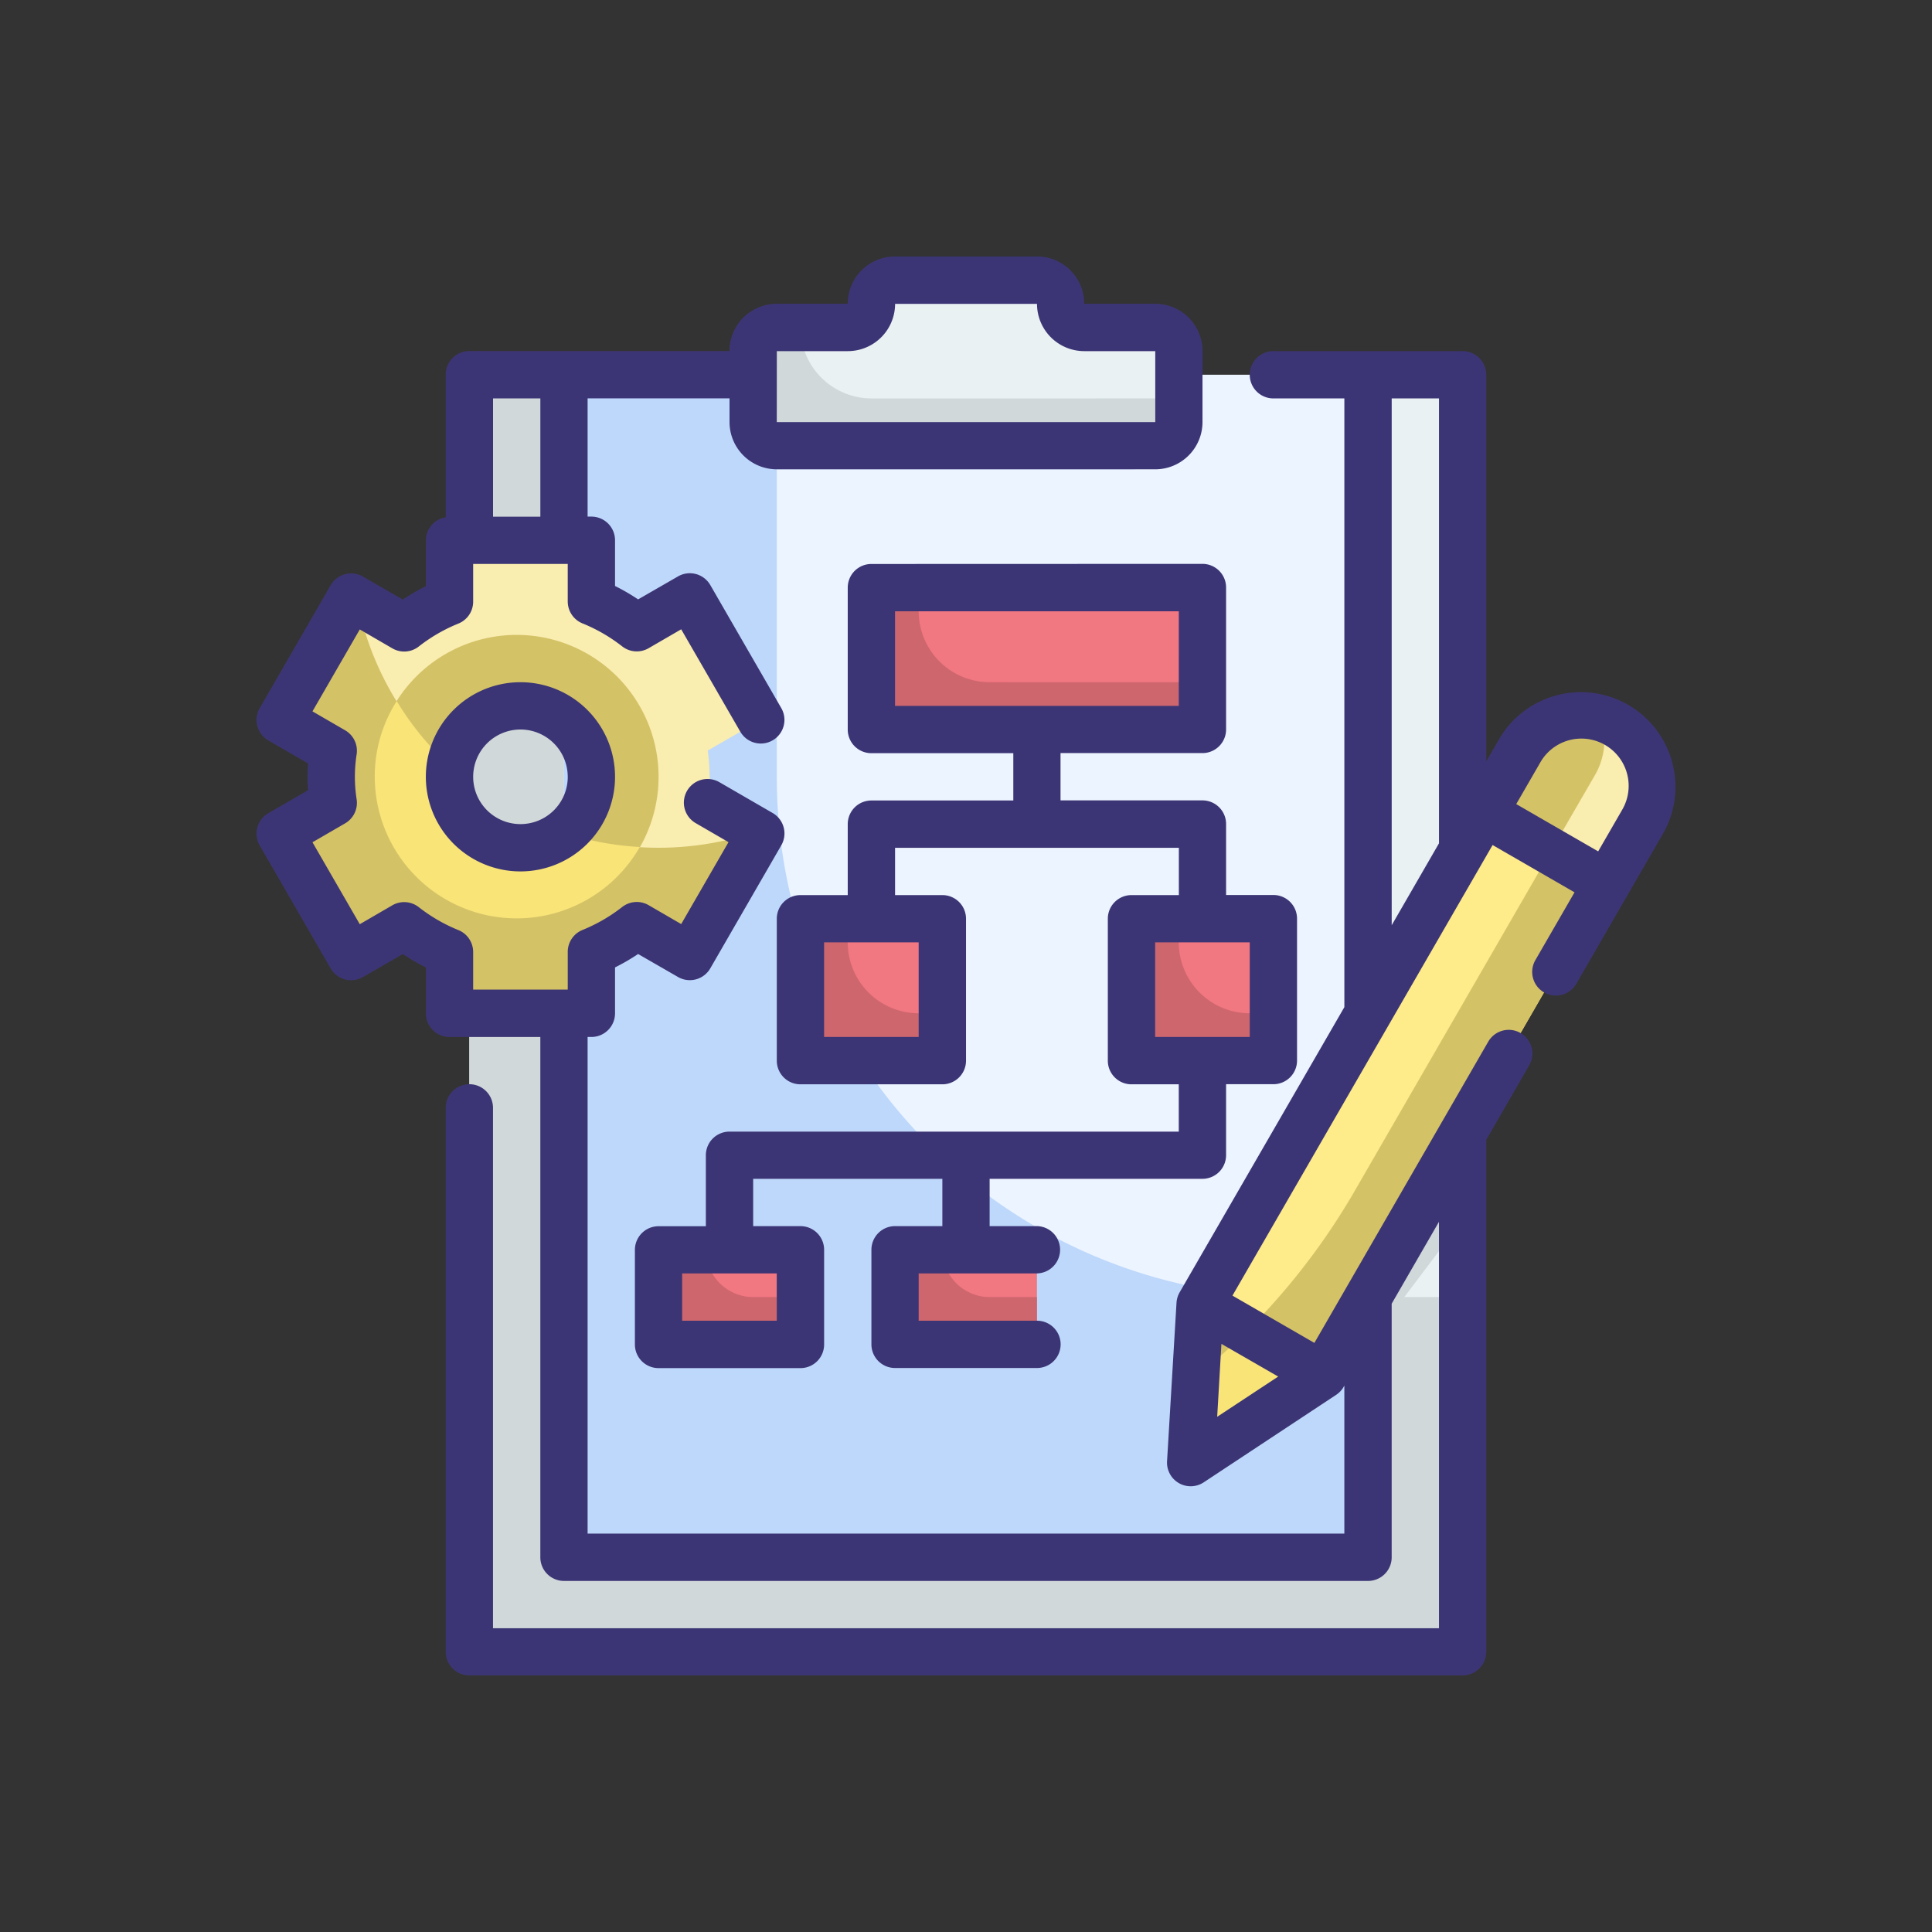 <svg xmlns="http://www.w3.org/2000/svg" width="185.137" height="185.137" viewBox="0 0 185.137 185.137">
  <rect x="0" y="0" width="185.137" height="185.137" fill="#333333" stroke="none"/>
  <g id="Grupo_60567" data-name="Grupo 60567" transform="translate(-315.475 -5800.838)">
    <rect id="Rectángulo_6584" data-name="Rectángulo 6584" width="185.137" height="185.137" transform="translate(315.475 5800.838)" fill="none"/>
    <path id="Trazado_110027" data-name="Trazado 110027" d="M371.852,5889.326a2.411,2.411,0,1,1,3.41-3.409l2.2,2.2,6.1-6.108a2.414,2.414,0,0,1,3.409,3.419l-7.8,7.8a2.416,2.416,0,0,1-3.41,0Z" fill="#fff"/>
    <path id="Trazado_110028" data-name="Trazado 110028" d="M360.452,5836.752h95.179v122.373H360.452Z" fill="#e9f1f2"/>
    <path id="Trazado_110029" data-name="Trazado 110029" d="M455.631,5895.129v22.593l-12.441,16.5L429.57,5941l2.742-14.957Z" fill="#d0d8da"/>
    <path id="Trazado_110030" data-name="Trazado 110030" d="M389.912,5845.817v29.46a49.856,49.856,0,0,0,49.856,49.856h15.863v33.992H360.452V5836.752h61.187v9.065Z" fill="#d0d8da"/>
    <path id="Trazado_110031" data-name="Trazado 110031" d="M369.517,5836.752h77.049V5950.06H369.517Z" fill="#ecf4ff"/>
    <path id="Trazado_110032" data-name="Trazado 110032" d="M389.912,5845.817v29.46a49.856,49.856,0,0,0,49.856,49.856h6.8v24.927H369.517V5836.752h58.92v4.533a4.532,4.532,0,0,1-4.532,4.532Z" fill="#bed8fb"/>
    <path id="Trazado_110033" data-name="Trazado 110033" d="M446.566,5907.139v22.594l-3.376,4.487L429.57,5941l2.742-14.957Z" fill="#48cae4"/>
    <path id="Trazado_110034" data-name="Trazado 110034" d="M417.106,5829.954a2.265,2.265,0,0,0-2.266-2.266h-13.6a2.265,2.265,0,0,0-2.266,2.266,2.267,2.267,0,0,1-2.266,2.266h-6.8a2.266,2.266,0,0,0-2.266,2.266v6.8a2.266,2.266,0,0,0,2.266,2.266h36.259a2.266,2.266,0,0,0,2.266-2.266v-6.8a2.266,2.266,0,0,0-2.266-2.266h-6.8A2.267,2.267,0,0,1,417.106,5829.954Z" fill="#e9f1f2"/>
    <path id="Trazado_110035" data-name="Trazado 110035" d="M428.437,5839.018v2.267a2.266,2.266,0,0,1-2.266,2.266H389.912a2.266,2.266,0,0,1-2.266-2.266v-6.8a2.266,2.266,0,0,1,2.266-2.266h2.266a6.819,6.819,0,0,0,6.8,6.8Z" fill="#d0d8da"/>
    <path id="Trazado_110036" data-name="Trazado 110036" d="M383.476,5875.277a18.4,18.4,0,0,0-.181-2.515l5.076-2.924-6.8-11.784L376.5,5861a17.7,17.7,0,0,0-4.352-2.515v-5.87h-13.6v5.87A17.718,17.718,0,0,0,354.2,5861l-5.076-2.946-6.8,11.784,5.1,2.924a15.6,15.6,0,0,0,0,5.03l-5.1,2.924,6.8,11.784,5.076-2.946a17.716,17.716,0,0,0,4.351,2.515v5.87h13.6v-5.87a17.7,17.7,0,0,0,4.352-2.515l5.076,2.946,6.8-11.784-5.076-2.924a18.4,18.4,0,0,0,.181-2.515Zm-18.129,6.8a6.8,6.8,0,1,1,6.8-6.8A6.8,6.8,0,0,1,365.347,5882.076Z" fill="#f9edb0"/>
    <path id="Trazado_110037" data-name="Trazado 110037" d="M388.031,5880.512a29.4,29.4,0,0,1-18.514.136,6.875,6.875,0,0,1-4.17,1.428,6.8,6.8,0,0,1-6.8-6.8,4.975,4.975,0,0,1,.091-1,29.145,29.145,0,0,1-8.951-15.909l-.567-.317-6.8,11.784,5.1,2.924a15.6,15.6,0,0,0,0,5.03l-5.1,2.924,6.8,11.784,5.076-2.946a17.716,17.716,0,0,0,4.351,2.515v5.87h13.6v-5.87a17.7,17.7,0,0,0,4.352-2.515l5.076,2.946,6.8-11.784Z" fill="#d4c266"/>
    <path id="Trazado_110038" data-name="Trazado 110038" d="M364.984,5861.68a13.6,13.6,0,1,0,13.6,13.6A13.6,13.6,0,0,0,364.984,5861.68Zm.363,20.4a6.8,6.8,0,1,1,6.8-6.8A6.8,6.8,0,0,1,365.347,5882.076Z" fill="#d4c266"/>
    <path id="Trazado_110039" data-name="Trazado 110039" d="M369.517,5880.648a6.875,6.875,0,0,1-4.17,1.428,6.8,6.8,0,0,1-6.8-6.8,4.975,4.975,0,0,1,.091-1,27.936,27.936,0,0,1-5.144-6.255,13.4,13.4,0,0,0-2.108,7.252,13.6,13.6,0,0,0,25.4,6.731,28.718,28.718,0,0,1-7.274-1.36Z" fill="#f9e478"/>
    <path id="Trazado_110040" data-name="Trazado 110040" d="M430.7,5870.745H398.977v-13.6H430.7Z" fill="#f17781"/>
    <path id="Trazado_110041" data-name="Trazado 110041" d="M437.5,5902.471H423.9v-13.6h13.6Z" fill="#f17781"/>
    <path id="Trazado_110042" data-name="Trazado 110042" d="M414.84,5929.665h-13.6V5920.6h13.6Z" fill="#f17781"/>
    <path id="Trazado_110043" data-name="Trazado 110043" d="M392.178,5929.665h-13.6V5920.6h13.6Z" fill="#f17781"/>
    <path id="Trazado_110044" data-name="Trazado 110044" d="M405.775,5902.471h-13.6v-13.6h13.6Z" fill="#f17781"/>
    <path id="Trazado_110045" data-name="Trazado 110045" d="M405.775,5897.939v4.532h-13.6v-13.6h4.533v2.266a6.8,6.8,0,0,0,6.8,6.8Z" fill="#ce666e"/>
    <path id="Trazado_110046" data-name="Trazado 110046" d="M430.7,5866.212v4.533H398.977v-13.6h4.532v2.266a6.8,6.8,0,0,0,6.8,6.8Z" fill="#ce666e"/>
    <path id="Trazado_110047" data-name="Trazado 110047" d="M437.5,5897.939v4.532H423.9v-13.6h4.532v2.266a6.8,6.8,0,0,0,6.8,6.8Z" fill="#ce666e"/>
    <path id="Trazado_110048" data-name="Trazado 110048" d="M392.178,5925.133v4.532h-13.6V5920.6h4.533a4.546,4.546,0,0,0,4.532,4.533Z" fill="#ce666e"/>
    <path id="Trazado_110049" data-name="Trazado 110049" d="M414.84,5925.133v4.532h-13.6V5920.6h4.532a4.547,4.547,0,0,0,4.533,4.533Z" fill="#ce666e"/>
    <path id="Trazado_110050" data-name="Trazado 110050" d="M457.669,5878.72l11.775,6.8-27.194,47.1-11.775-6.8Z" fill="#feeb8a"/>
    <g id="Grupo_60569" data-name="Grupo 60569">
      <path id="Trazado_110051" data-name="Trazado 110051" d="M442.256,5932.62l-11.777-6.8L429.568,5941Z" fill="#d4c266"/>
      <path id="Trazado_110052" data-name="Trazado 110052" d="M470.361,5870.344a6.8,6.8,0,0,0-9.287,2.486l0,.006-3.4,5.892,11.784,6.8,3.4-5.892a6.8,6.8,0,0,0-2.486-9.288l-.007,0Z" fill="#d4c266"/>
      <path id="Trazado_110053" data-name="Trazado 110053" d="M469.455,5885.52l-27.194,47.091-7.32-4.238q.747-.714,1.5-1.5a64.821,64.821,0,0,0,8.883-11.966l18.764-32.5Z" fill="#d4c266"/>
    </g>
    <path id="Trazado_110054" data-name="Trazado 110054" d="M442.261,5932.611,429.57,5941l.5-8.249a52.043,52.043,0,0,0,4.872-4.374Z" fill="#f9e478"/>
    <path id="Trazado_110055" data-name="Trazado 110055" d="M472.854,5879.628l-3.4,5.892-5.371-3.1,4.238-7.319a6.72,6.72,0,0,0,.589-5.371,6.164,6.164,0,0,1,1.45.612,6.815,6.815,0,0,1,2.493,9.291Z" fill="#f9edb0"/>
    <g id="Outline_copy" data-name="Outline copy">
      <path id="Trazado_110056" data-name="Trazado 110056" d="M356.282,5875.277a9.065,9.065,0,1,0,9.065-9.065A9.065,9.065,0,0,0,356.282,5875.277Zm13.6,0a4.532,4.532,0,1,1-4.532-4.532A4.532,4.532,0,0,1,369.879,5875.277Z" fill="#3c3575"/>
      <path id="Trazado_110057" data-name="Trazado 110057" d="M398.977,5854.882a2.265,2.265,0,0,0-2.266,2.266v13.6a2.266,2.266,0,0,0,2.266,2.266h13.6v4.532h-13.6a2.266,2.266,0,0,0-2.266,2.266v6.8h-4.533a2.266,2.266,0,0,0-2.266,2.266v13.6a2.266,2.266,0,0,0,2.266,2.266h13.6a2.266,2.266,0,0,0,2.267-2.266v-13.6a2.266,2.266,0,0,0-2.267-2.266h-4.532v-4.532h27.194v4.532H423.9a2.265,2.265,0,0,0-2.266,2.266v13.6a2.265,2.265,0,0,0,2.266,2.266h4.532v4.533H385.38a2.265,2.265,0,0,0-2.266,2.266v6.8h-4.533a2.267,2.267,0,0,0-2.266,2.266v9.065a2.266,2.266,0,0,0,2.266,2.266h13.6a2.266,2.266,0,0,0,2.267-2.266V5920.6a2.267,2.267,0,0,0-2.267-2.266h-4.532V5913.8h18.129v4.532h-4.532a2.266,2.266,0,0,0-2.266,2.266v9.065a2.265,2.265,0,0,0,2.266,2.266h13.6a2.266,2.266,0,0,0,0-4.532H403.509v-4.532H414.84a2.267,2.267,0,0,0,0-4.533h-4.532V5913.8H430.7a2.266,2.266,0,0,0,2.266-2.266v-6.8H437.5a2.266,2.266,0,0,0,2.266-2.266v-13.6a2.266,2.266,0,0,0-2.266-2.266h-4.533v-6.8a2.266,2.266,0,0,0-2.266-2.266h-13.6v-4.532h13.6a2.266,2.266,0,0,0,2.266-2.266v-13.6a2.265,2.265,0,0,0-2.266-2.266Zm4.532,45.323h-9.064v-9.065h9.064Zm-13.6,27.194h-9.064v-4.532h9.064Zm45.324-27.194h-9.065v-9.065h9.065Zm-6.8-31.726H401.243v-9.065h27.194Z" fill="#3c3575"/>
      <path id="Trazado_110058" data-name="Trazado 110058" d="M475.716,5873.886a9.064,9.064,0,0,0-16.606-2.187l-1.213,2.1v-37.047a2.266,2.266,0,0,0-2.266-2.266H437.5a2.266,2.266,0,0,0,0,4.532h6.8v58.331l-15.784,27.33a2.276,2.276,0,0,0-.3,1l-.906,15.183a2.267,2.267,0,0,0,3.51,2.026l12.691-8.385a2.266,2.266,0,0,0,.716-.757l.072-.134v14.184H371.783v-47.589h.362a2.267,2.267,0,0,0,2.267-2.266v-4.4a19.829,19.829,0,0,0,2.211-1.283l3.819,2.2a2.265,2.265,0,0,0,3.1-.83l6.8-11.784a2.266,2.266,0,0,0-.829-3.1l-5.09-2.946a2.267,2.267,0,1,0-2.266,3.927l3.127,1.813-4.532,7.85-3.125-1.813a2.269,2.269,0,0,0-2.53.177,15.8,15.8,0,0,1-3.8,2.2,2.266,2.266,0,0,0-1.417,2.1v3.613h-9.064v-3.6a2.266,2.266,0,0,0-1.414-2.1,15.737,15.737,0,0,1-3.8-2.2,2.266,2.266,0,0,0-2.529-.177l-3.122,1.813-4.533-7.85,3.128-1.813a2.266,2.266,0,0,0,1.11-2.266,14.039,14.039,0,0,1,0-4.388,2.266,2.266,0,0,0-1.11-2.266l-3.128-1.813,4.533-7.85,3.122,1.813a2.264,2.264,0,0,0,2.529-.176,15.707,15.707,0,0,1,3.8-2.2,2.267,2.267,0,0,0,1.414-2.1v-3.614h9.064v3.6a2.269,2.269,0,0,0,1.417,2.1,15.762,15.762,0,0,1,3.8,2.2,2.268,2.268,0,0,0,2.53.177l3.125-1.813,5.665,9.813a2.266,2.266,0,0,0,3.925-2.266l-6.8-11.785a2.266,2.266,0,0,0-3.1-.829l-3.819,2.2a19.9,19.9,0,0,0-2.211-1.283v-4.383a2.267,2.267,0,0,0-2.267-2.266h-.362v-11.331h13.6v2.267a4.532,4.532,0,0,0,4.532,4.532h36.259a4.532,4.532,0,0,0,4.532-4.532v-6.8a4.532,4.532,0,0,0-4.532-4.532h-6.8a4.533,4.533,0,0,0-4.532-4.533h-13.6a4.533,4.533,0,0,0-4.532,4.533h-6.8a4.532,4.532,0,0,0-4.532,4.532H360.452a2.266,2.266,0,0,0-2.266,2.266v13.67a2.239,2.239,0,0,0-1.9,2.193v4.4a20.056,20.056,0,0,0-2.211,1.283l-3.817-2.2a2.265,2.265,0,0,0-3.1.83l-6.8,11.784a2.266,2.266,0,0,0,.83,3.086L345,5874c-.034.453-.05.865-.05,1.28s.016.836.05,1.28l-3.811,2.2a2.267,2.267,0,0,0-.83,3.091l6.8,11.784a2.265,2.265,0,0,0,3.1.829l3.817-2.2a19.975,19.975,0,0,0,2.211,1.282v4.4a2.267,2.267,0,0,0,2.266,2.266h8.7v49.855a2.266,2.266,0,0,0,2.266,2.267h77.049a2.267,2.267,0,0,0,2.267-2.267v-24.3l4.532-7.85v38.949H362.718V5907a2.266,2.266,0,1,0-4.532,0v52.122a2.265,2.265,0,0,0,2.266,2.266h95.179a2.265,2.265,0,0,0,2.266-2.266V5910.06l4.116-7.136a2.266,2.266,0,0,0-3.925-2.266l-16.661,28.866-7.85-4.532,24.928-43.177,7.85,4.532-3.735,6.468a2.266,2.266,0,1,0,3.909,2.293l.016-.027,8.267-14.318a9,9,0,0,0,.9-6.877Zm-85.8-39.4h6.8a4.532,4.532,0,0,0,4.532-4.532h13.6a4.532,4.532,0,0,0,4.532,4.532h6.8v6.8H389.912Zm-22.661,4.532v11.331h-4.533v-11.331Zm81.582,0h4.532v42.631l-4.532,7.85Zm-16.317,90.6,5.439,3.132-5.845,3.853Zm38.369-51.12-2.267,3.925-7.85-4.532,2.267-3.925a4.532,4.532,0,1,1,7.946,4.361c-.031.058-.064.115-.1.171Z" fill="#3c3575"/>
    </g>
  </g>
</svg>
